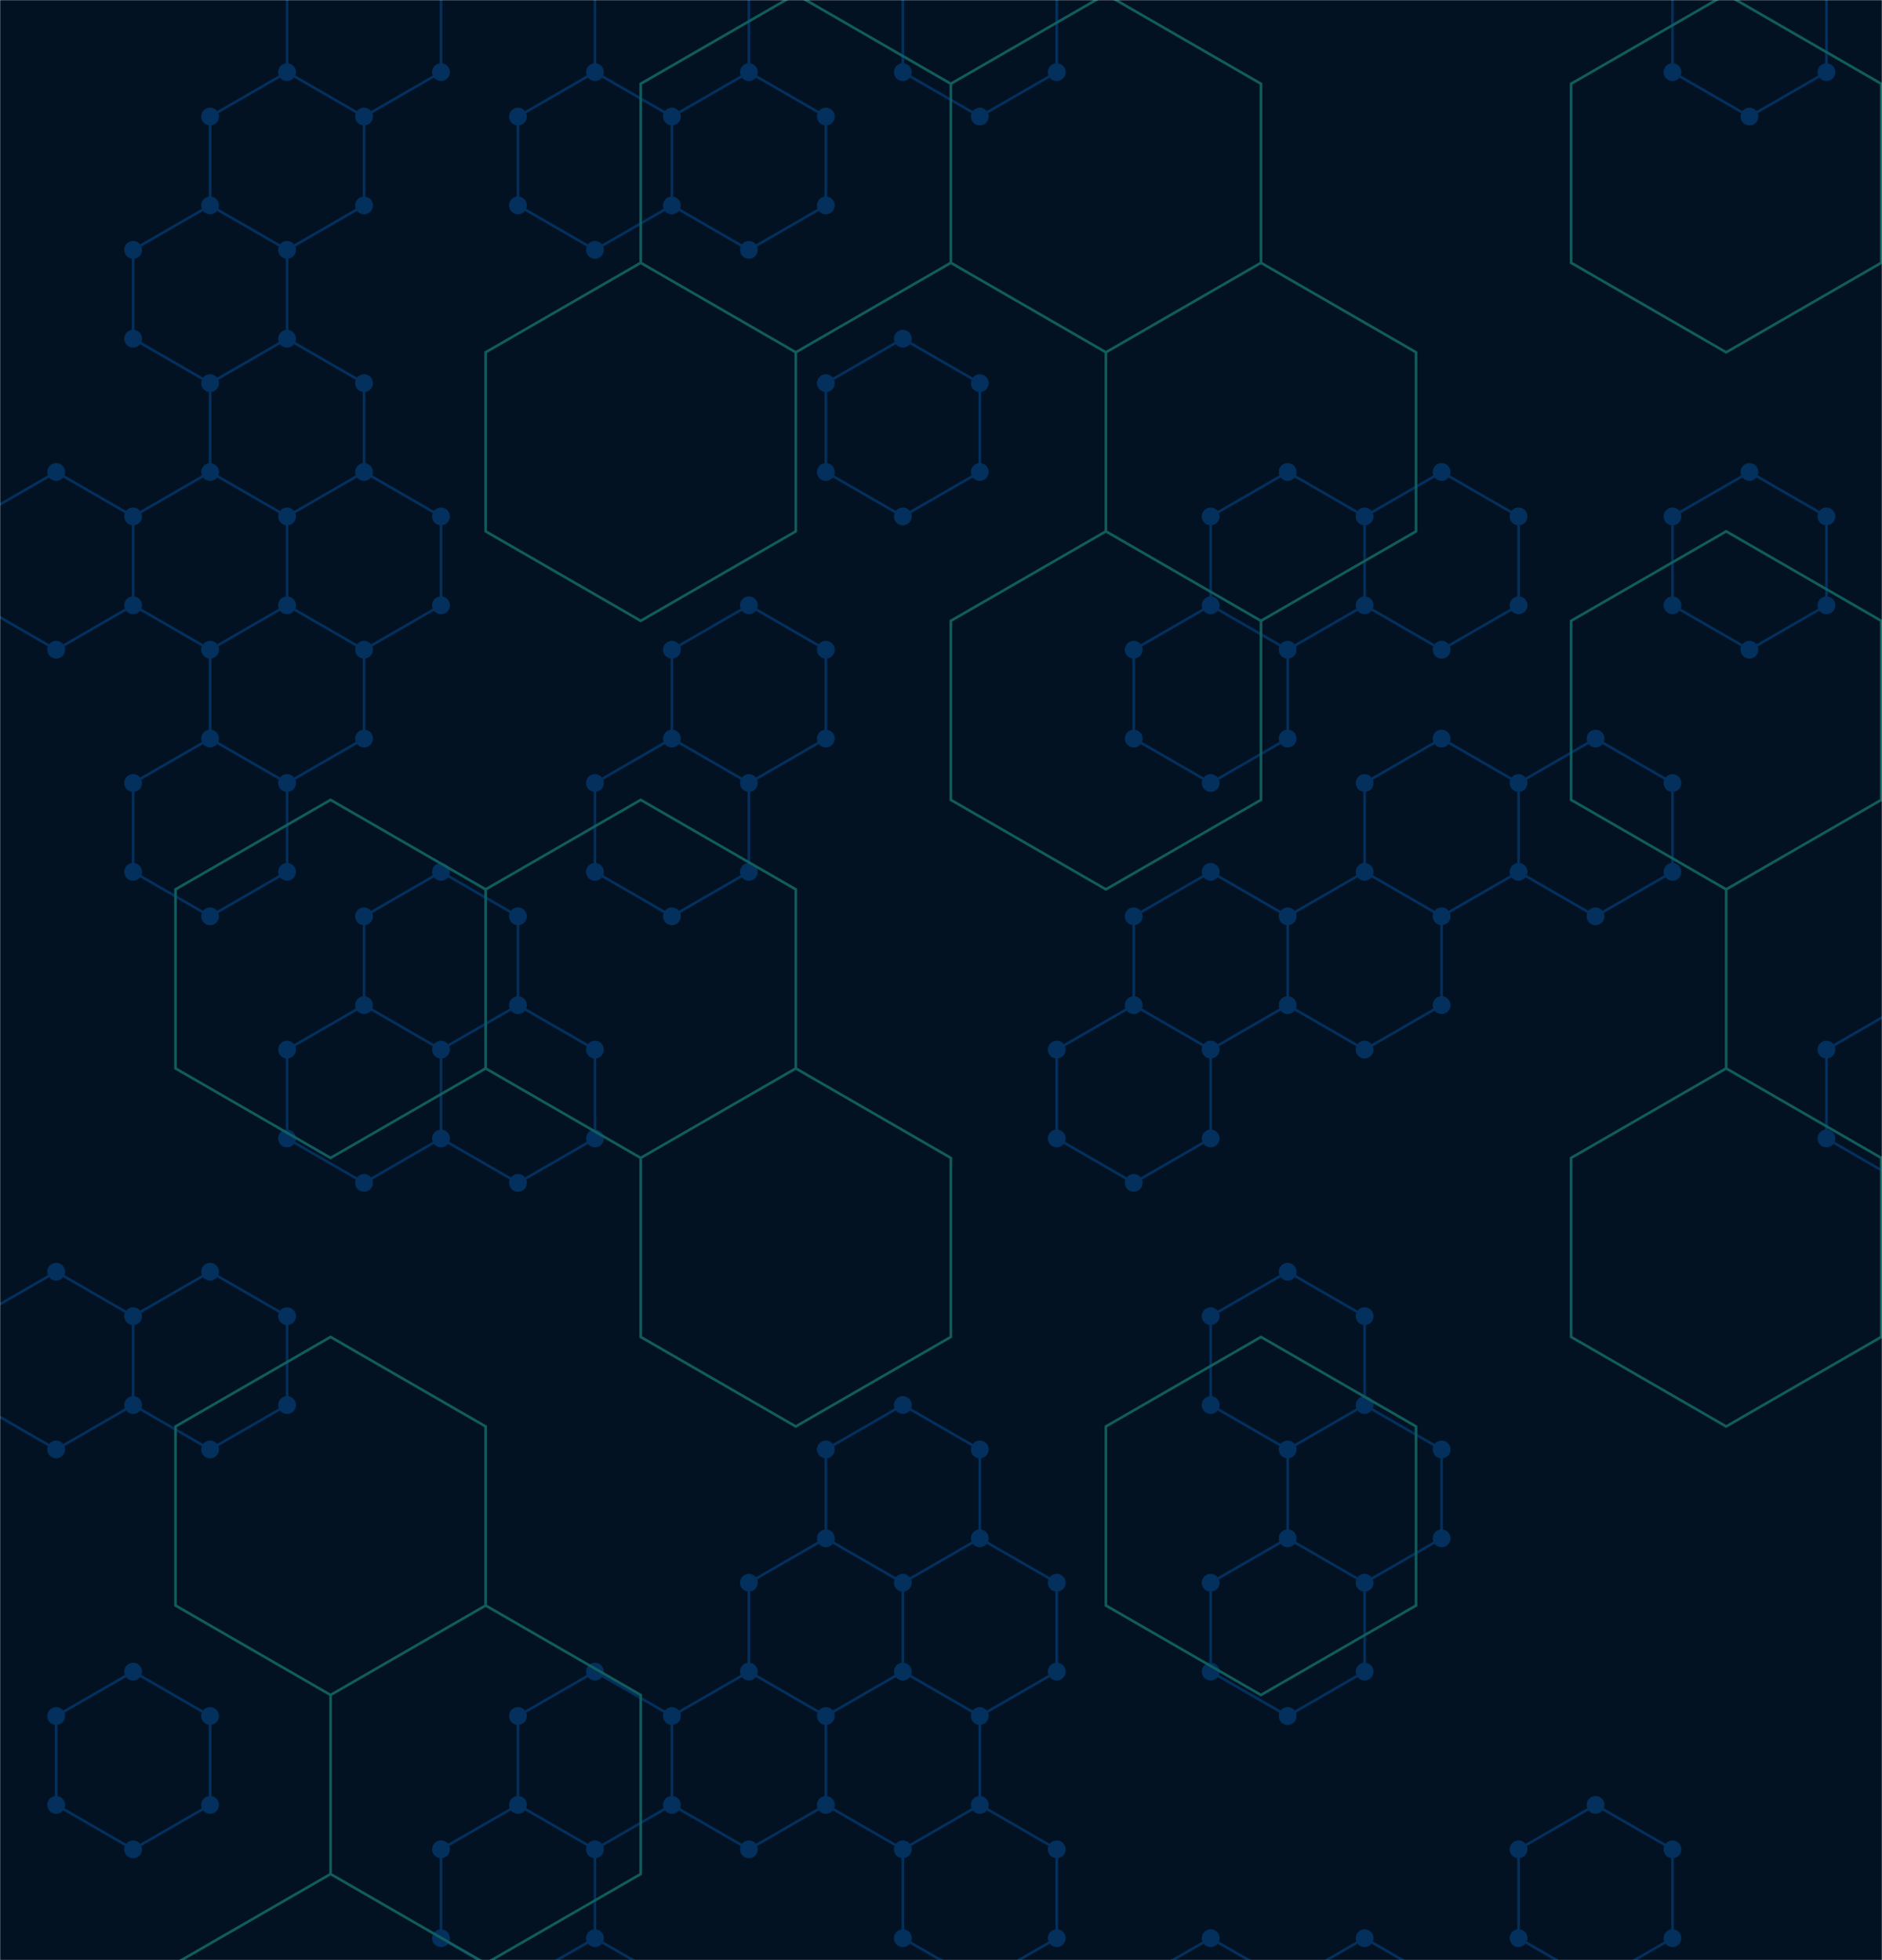 <svg xmlns="http://www.w3.org/2000/svg" version="1.1" xmlns:xlink="http://www.w3.org/1999/xlink" xmlns:svgjs="http://svgjs.com/svgjs" width="1440" height="1500" preserveAspectRatio="none" viewBox="0 0 1440 1500"><g mask="url(&quot;#SvgjsMask1067&quot;)" fill="none"><rect width="1440" height="1500" x="0" y="0" fill="rgba(2, 18, 35, 1)"></rect><path d="M42.98 361.21L101.87 395.21L101.87 463.21L42.98 497.21L-15.91 463.21L-15.91 395.21zM42.98 973.21L101.87 1007.21L101.87 1075.21L42.98 1109.21L-15.91 1075.21L-15.91 1007.21zM101.87 1279.21L160.76 1313.21L160.76 1381.21L101.87 1415.21L42.98 1381.21L42.98 1313.21zM219.65 55.21L278.55 89.21L278.55 157.21L219.65 191.21L160.76 157.21L160.76 89.21zM160.76 157.21L219.65 191.21L219.65 259.21L160.76 293.21L101.87 259.21L101.87 191.21zM219.65 259.21L278.55 293.21L278.55 361.21L219.65 395.21L160.76 361.21L160.76 293.21zM160.76 361.21L219.65 395.21L219.65 463.21L160.76 497.21L101.87 463.21L101.87 395.21zM219.65 463.21L278.55 497.21L278.55 565.21L219.65 599.21L160.76 565.21L160.76 497.21zM160.76 565.21L219.65 599.21L219.65 667.21L160.76 701.21L101.87 667.21L101.87 599.21zM160.76 973.21L219.65 1007.21L219.65 1075.21L160.76 1109.21L101.87 1075.21L101.87 1007.21zM278.55 -46.79L337.44 -12.79L337.44 55.21L278.55 89.21L219.65 55.21L219.65 -12.79zM278.55 361.21L337.44 395.21L337.44 463.21L278.55 497.21L219.65 463.21L219.65 395.21zM337.44 667.21L396.33 701.21L396.33 769.21L337.44 803.21L278.55 769.21L278.55 701.21zM278.55 769.21L337.44 803.21L337.44 871.21L278.55 905.21L219.65 871.21L219.65 803.21zM455.22 55.21L514.11 89.21L514.11 157.21L455.22 191.21L396.33 157.21L396.33 89.21zM396.33 769.21L455.22 803.21L455.22 871.21L396.33 905.21L337.44 871.21L337.44 803.21zM455.22 1279.21L514.11 1313.21L514.11 1381.21L455.22 1415.21L396.33 1381.21L396.33 1313.21zM396.33 1381.21L455.22 1415.21L455.22 1483.21L396.33 1517.21L337.44 1483.21L337.44 1415.21zM455.22 1483.21L514.11 1517.21L514.11 1585.21L455.22 1619.21L396.33 1585.21L396.33 1517.21zM514.11 -46.79L573 -12.79L573 55.21L514.11 89.21L455.22 55.21L455.22 -12.79zM573 55.21L631.89 89.21L631.89 157.21L573 191.21L514.11 157.21L514.11 89.21zM573 463.21L631.89 497.21L631.89 565.21L573 599.21L514.11 565.21L514.11 497.21zM514.11 565.21L573 599.21L573 667.21L514.11 701.21L455.22 667.21L455.22 599.21zM573 1279.21L631.89 1313.21L631.89 1381.21L573 1415.21L514.11 1381.21L514.11 1313.21zM690.79 259.21L749.68 293.21L749.68 361.21L690.79 395.21L631.89 361.21L631.89 293.21zM690.79 1075.21L749.68 1109.21L749.68 1177.21L690.79 1211.21L631.89 1177.21L631.89 1109.21zM631.89 1177.21L690.79 1211.21L690.79 1279.21L631.89 1313.21L573 1279.21L573 1211.21zM690.79 1279.21L749.68 1313.21L749.68 1381.21L690.79 1415.21L631.89 1381.21L631.89 1313.21zM749.68 -46.79L808.57 -12.79L808.57 55.21L749.68 89.21L690.79 55.21L690.79 -12.79zM749.68 1177.21L808.57 1211.21L808.57 1279.21L749.68 1313.21L690.79 1279.21L690.79 1211.21zM749.68 1381.21L808.57 1415.21L808.57 1483.21L749.68 1517.21L690.79 1483.21L690.79 1415.21zM926.35 463.21L985.24 497.21L985.24 565.21L926.35 599.21L867.46 565.21L867.46 497.21zM926.35 667.21L985.24 701.21L985.24 769.21L926.35 803.21L867.46 769.21L867.46 701.21zM867.46 769.21L926.35 803.21L926.35 871.21L867.46 905.21L808.57 871.21L808.57 803.21zM926.35 1483.21L985.24 1517.21L985.24 1585.21L926.35 1619.21L867.46 1585.21L867.46 1517.21zM985.24 361.21L1044.13 395.21L1044.13 463.21L985.24 497.21L926.35 463.21L926.35 395.21zM1044.13 667.21L1103.03 701.21L1103.03 769.21L1044.13 803.21L985.24 769.21L985.24 701.21zM985.24 973.21L1044.13 1007.21L1044.13 1075.21L985.24 1109.21L926.35 1075.21L926.35 1007.21zM1044.13 1075.21L1103.03 1109.21L1103.03 1177.21L1044.13 1211.21L985.24 1177.21L985.24 1109.21zM985.24 1177.21L1044.13 1211.21L1044.13 1279.21L985.24 1313.21L926.35 1279.21L926.35 1211.21zM1044.13 1483.21L1103.03 1517.21L1103.03 1585.21L1044.13 1619.21L985.24 1585.21L985.24 1517.21zM1103.03 361.21L1161.92 395.21L1161.92 463.21L1103.03 497.21L1044.13 463.21L1044.13 395.21zM1103.03 565.21L1161.92 599.21L1161.92 667.21L1103.03 701.21L1044.13 667.21L1044.13 599.21zM1220.81 565.21L1279.7 599.21L1279.7 667.21L1220.81 701.21L1161.92 667.21L1161.92 599.21zM1220.81 1381.21L1279.7 1415.21L1279.7 1483.21L1220.81 1517.21L1161.92 1483.21L1161.92 1415.21zM1338.59 -46.79L1397.48 -12.79L1397.48 55.21L1338.59 89.21L1279.7 55.21L1279.7 -12.79zM1338.59 361.21L1397.48 395.21L1397.48 463.21L1338.59 497.21L1279.7 463.21L1279.7 395.21zM1456.37 769.21L1515.26 803.21L1515.26 871.21L1456.37 905.21L1397.48 871.21L1397.48 803.21zM1515.26 1075.21L1574.16 1109.21L1574.16 1177.21L1515.26 1211.21L1456.37 1177.21L1456.37 1109.21z" stroke="#03305d" stroke-width="2"></path><path d="M36.18 361.21 a6.8 6.8 0 1 0 13.6 0 a6.8 6.8 0 1 0 -13.6 0zM95.07 395.21 a6.8 6.8 0 1 0 13.6 0 a6.8 6.8 0 1 0 -13.6 0zM95.07 463.21 a6.8 6.8 0 1 0 13.6 0 a6.8 6.8 0 1 0 -13.6 0zM36.18 497.21 a6.8 6.8 0 1 0 13.6 0 a6.8 6.8 0 1 0 -13.6 0zM-22.71 463.21 a6.8 6.8 0 1 0 13.6 0 a6.8 6.8 0 1 0 -13.6 0zM-22.71 395.21 a6.8 6.8 0 1 0 13.6 0 a6.8 6.8 0 1 0 -13.6 0zM36.18 973.21 a6.8 6.8 0 1 0 13.6 0 a6.8 6.8 0 1 0 -13.6 0zM95.07 1007.21 a6.8 6.8 0 1 0 13.6 0 a6.8 6.8 0 1 0 -13.6 0zM95.07 1075.21 a6.8 6.8 0 1 0 13.6 0 a6.8 6.8 0 1 0 -13.6 0zM36.18 1109.21 a6.8 6.8 0 1 0 13.6 0 a6.8 6.8 0 1 0 -13.6 0zM-22.71 1075.21 a6.8 6.8 0 1 0 13.6 0 a6.8 6.8 0 1 0 -13.6 0zM-22.71 1007.21 a6.8 6.8 0 1 0 13.6 0 a6.8 6.8 0 1 0 -13.6 0zM95.07 1279.21 a6.8 6.8 0 1 0 13.6 0 a6.8 6.8 0 1 0 -13.6 0zM153.96 1313.21 a6.8 6.8 0 1 0 13.6 0 a6.8 6.8 0 1 0 -13.6 0zM153.96 1381.21 a6.8 6.8 0 1 0 13.6 0 a6.8 6.8 0 1 0 -13.6 0zM95.07 1415.21 a6.8 6.8 0 1 0 13.6 0 a6.8 6.8 0 1 0 -13.6 0zM36.18 1381.21 a6.8 6.8 0 1 0 13.6 0 a6.8 6.8 0 1 0 -13.6 0zM36.18 1313.21 a6.8 6.8 0 1 0 13.6 0 a6.8 6.8 0 1 0 -13.6 0zM212.85 55.21 a6.8 6.8 0 1 0 13.6 0 a6.8 6.8 0 1 0 -13.6 0zM271.75 89.21 a6.8 6.8 0 1 0 13.6 0 a6.8 6.8 0 1 0 -13.6 0zM271.75 157.21 a6.8 6.8 0 1 0 13.6 0 a6.8 6.8 0 1 0 -13.6 0zM212.85 191.21 a6.8 6.8 0 1 0 13.6 0 a6.8 6.8 0 1 0 -13.6 0zM153.96 157.21 a6.8 6.8 0 1 0 13.6 0 a6.8 6.8 0 1 0 -13.6 0zM153.96 89.21 a6.8 6.8 0 1 0 13.6 0 a6.8 6.8 0 1 0 -13.6 0zM212.85 259.21 a6.8 6.8 0 1 0 13.6 0 a6.8 6.8 0 1 0 -13.6 0zM153.96 293.21 a6.8 6.8 0 1 0 13.6 0 a6.8 6.8 0 1 0 -13.6 0zM95.07 259.21 a6.8 6.8 0 1 0 13.6 0 a6.8 6.8 0 1 0 -13.6 0zM95.07 191.21 a6.8 6.8 0 1 0 13.6 0 a6.8 6.8 0 1 0 -13.6 0zM271.75 293.21 a6.8 6.8 0 1 0 13.6 0 a6.8 6.8 0 1 0 -13.6 0zM271.75 361.21 a6.8 6.8 0 1 0 13.6 0 a6.8 6.8 0 1 0 -13.6 0zM212.85 395.21 a6.8 6.8 0 1 0 13.6 0 a6.8 6.8 0 1 0 -13.6 0zM153.96 361.21 a6.8 6.8 0 1 0 13.6 0 a6.8 6.8 0 1 0 -13.6 0zM212.85 463.21 a6.8 6.8 0 1 0 13.6 0 a6.8 6.8 0 1 0 -13.6 0zM153.96 497.21 a6.8 6.8 0 1 0 13.6 0 a6.8 6.8 0 1 0 -13.6 0zM271.75 497.21 a6.8 6.8 0 1 0 13.6 0 a6.8 6.8 0 1 0 -13.6 0zM271.75 565.21 a6.8 6.8 0 1 0 13.6 0 a6.8 6.8 0 1 0 -13.6 0zM212.85 599.21 a6.8 6.8 0 1 0 13.6 0 a6.8 6.8 0 1 0 -13.6 0zM153.96 565.21 a6.8 6.8 0 1 0 13.6 0 a6.8 6.8 0 1 0 -13.6 0zM212.85 667.21 a6.8 6.8 0 1 0 13.6 0 a6.8 6.8 0 1 0 -13.6 0zM153.96 701.21 a6.8 6.8 0 1 0 13.6 0 a6.8 6.8 0 1 0 -13.6 0zM95.07 667.21 a6.8 6.8 0 1 0 13.6 0 a6.8 6.8 0 1 0 -13.6 0zM95.07 599.21 a6.8 6.8 0 1 0 13.6 0 a6.8 6.8 0 1 0 -13.6 0zM153.96 973.21 a6.8 6.8 0 1 0 13.6 0 a6.8 6.8 0 1 0 -13.6 0zM212.85 1007.21 a6.8 6.8 0 1 0 13.6 0 a6.8 6.8 0 1 0 -13.6 0zM212.85 1075.21 a6.8 6.8 0 1 0 13.6 0 a6.8 6.8 0 1 0 -13.6 0zM153.96 1109.21 a6.8 6.8 0 1 0 13.6 0 a6.8 6.8 0 1 0 -13.6 0zM271.75 -46.79 a6.8 6.8 0 1 0 13.6 0 a6.8 6.8 0 1 0 -13.6 0zM330.64 -12.79 a6.8 6.8 0 1 0 13.6 0 a6.8 6.8 0 1 0 -13.6 0zM330.64 55.21 a6.8 6.8 0 1 0 13.6 0 a6.8 6.8 0 1 0 -13.6 0zM212.85 -12.79 a6.8 6.8 0 1 0 13.6 0 a6.8 6.8 0 1 0 -13.6 0zM330.64 395.21 a6.8 6.8 0 1 0 13.6 0 a6.8 6.8 0 1 0 -13.6 0zM330.64 463.21 a6.8 6.8 0 1 0 13.6 0 a6.8 6.8 0 1 0 -13.6 0zM330.64 667.21 a6.8 6.8 0 1 0 13.6 0 a6.8 6.8 0 1 0 -13.6 0zM389.53 701.21 a6.8 6.8 0 1 0 13.6 0 a6.8 6.8 0 1 0 -13.6 0zM389.53 769.21 a6.8 6.8 0 1 0 13.6 0 a6.8 6.8 0 1 0 -13.6 0zM330.64 803.21 a6.8 6.8 0 1 0 13.6 0 a6.8 6.8 0 1 0 -13.6 0zM271.75 769.21 a6.8 6.8 0 1 0 13.6 0 a6.8 6.8 0 1 0 -13.6 0zM271.75 701.21 a6.8 6.8 0 1 0 13.6 0 a6.8 6.8 0 1 0 -13.6 0zM330.64 871.21 a6.8 6.8 0 1 0 13.6 0 a6.8 6.8 0 1 0 -13.6 0zM271.75 905.21 a6.8 6.8 0 1 0 13.6 0 a6.8 6.8 0 1 0 -13.6 0zM212.85 871.21 a6.8 6.8 0 1 0 13.6 0 a6.8 6.8 0 1 0 -13.6 0zM212.85 803.21 a6.8 6.8 0 1 0 13.6 0 a6.8 6.8 0 1 0 -13.6 0zM448.42 55.21 a6.8 6.8 0 1 0 13.6 0 a6.8 6.8 0 1 0 -13.6 0zM507.31 89.21 a6.8 6.8 0 1 0 13.6 0 a6.8 6.8 0 1 0 -13.6 0zM507.31 157.21 a6.8 6.8 0 1 0 13.6 0 a6.8 6.8 0 1 0 -13.6 0zM448.42 191.21 a6.8 6.8 0 1 0 13.6 0 a6.8 6.8 0 1 0 -13.6 0zM389.53 157.21 a6.8 6.8 0 1 0 13.6 0 a6.8 6.8 0 1 0 -13.6 0zM389.53 89.21 a6.8 6.8 0 1 0 13.6 0 a6.8 6.8 0 1 0 -13.6 0zM448.42 803.21 a6.8 6.8 0 1 0 13.6 0 a6.8 6.8 0 1 0 -13.6 0zM448.42 871.21 a6.8 6.8 0 1 0 13.6 0 a6.8 6.8 0 1 0 -13.6 0zM389.53 905.21 a6.8 6.8 0 1 0 13.6 0 a6.8 6.8 0 1 0 -13.6 0zM448.42 1279.21 a6.8 6.8 0 1 0 13.6 0 a6.8 6.8 0 1 0 -13.6 0zM507.31 1313.21 a6.8 6.8 0 1 0 13.6 0 a6.8 6.8 0 1 0 -13.6 0zM507.31 1381.21 a6.8 6.8 0 1 0 13.6 0 a6.8 6.8 0 1 0 -13.6 0zM448.42 1415.21 a6.8 6.8 0 1 0 13.6 0 a6.8 6.8 0 1 0 -13.6 0zM389.53 1381.21 a6.8 6.8 0 1 0 13.6 0 a6.8 6.8 0 1 0 -13.6 0zM389.53 1313.21 a6.8 6.8 0 1 0 13.6 0 a6.8 6.8 0 1 0 -13.6 0zM448.42 1483.21 a6.8 6.8 0 1 0 13.6 0 a6.8 6.8 0 1 0 -13.6 0zM389.53 1517.21 a6.8 6.8 0 1 0 13.6 0 a6.8 6.8 0 1 0 -13.6 0zM330.64 1483.21 a6.8 6.8 0 1 0 13.6 0 a6.8 6.8 0 1 0 -13.6 0zM330.64 1415.21 a6.8 6.8 0 1 0 13.6 0 a6.8 6.8 0 1 0 -13.6 0zM507.31 1517.21 a6.8 6.8 0 1 0 13.6 0 a6.8 6.8 0 1 0 -13.6 0zM507.31 1585.21 a6.8 6.8 0 1 0 13.6 0 a6.8 6.8 0 1 0 -13.6 0zM448.42 1619.21 a6.8 6.8 0 1 0 13.6 0 a6.8 6.8 0 1 0 -13.6 0zM389.53 1585.21 a6.8 6.8 0 1 0 13.6 0 a6.8 6.8 0 1 0 -13.6 0zM507.31 -46.79 a6.8 6.8 0 1 0 13.6 0 a6.8 6.8 0 1 0 -13.6 0zM566.2 -12.79 a6.8 6.8 0 1 0 13.6 0 a6.8 6.8 0 1 0 -13.6 0zM566.2 55.21 a6.8 6.8 0 1 0 13.6 0 a6.8 6.8 0 1 0 -13.6 0zM448.42 -12.79 a6.8 6.8 0 1 0 13.6 0 a6.8 6.8 0 1 0 -13.6 0zM625.09 89.21 a6.8 6.8 0 1 0 13.6 0 a6.8 6.8 0 1 0 -13.6 0zM625.09 157.21 a6.8 6.8 0 1 0 13.6 0 a6.8 6.8 0 1 0 -13.6 0zM566.2 191.21 a6.8 6.8 0 1 0 13.6 0 a6.8 6.8 0 1 0 -13.6 0zM566.2 463.21 a6.8 6.8 0 1 0 13.6 0 a6.8 6.8 0 1 0 -13.6 0zM625.09 497.21 a6.8 6.8 0 1 0 13.6 0 a6.8 6.8 0 1 0 -13.6 0zM625.09 565.21 a6.8 6.8 0 1 0 13.6 0 a6.8 6.8 0 1 0 -13.6 0zM566.2 599.21 a6.8 6.8 0 1 0 13.6 0 a6.8 6.8 0 1 0 -13.6 0zM507.31 565.21 a6.8 6.8 0 1 0 13.6 0 a6.8 6.8 0 1 0 -13.6 0zM507.31 497.21 a6.8 6.8 0 1 0 13.6 0 a6.8 6.8 0 1 0 -13.6 0zM566.2 667.21 a6.8 6.8 0 1 0 13.6 0 a6.8 6.8 0 1 0 -13.6 0zM507.31 701.21 a6.8 6.8 0 1 0 13.6 0 a6.8 6.8 0 1 0 -13.6 0zM448.42 667.21 a6.8 6.8 0 1 0 13.6 0 a6.8 6.8 0 1 0 -13.6 0zM448.42 599.21 a6.8 6.8 0 1 0 13.6 0 a6.8 6.8 0 1 0 -13.6 0zM566.2 1279.21 a6.8 6.8 0 1 0 13.6 0 a6.8 6.8 0 1 0 -13.6 0zM625.09 1313.21 a6.8 6.8 0 1 0 13.6 0 a6.8 6.8 0 1 0 -13.6 0zM625.09 1381.21 a6.8 6.8 0 1 0 13.6 0 a6.8 6.8 0 1 0 -13.6 0zM566.2 1415.21 a6.8 6.8 0 1 0 13.6 0 a6.8 6.8 0 1 0 -13.6 0zM683.99 259.21 a6.8 6.8 0 1 0 13.6 0 a6.8 6.8 0 1 0 -13.6 0zM742.88 293.21 a6.8 6.8 0 1 0 13.6 0 a6.8 6.8 0 1 0 -13.6 0zM742.88 361.21 a6.8 6.8 0 1 0 13.6 0 a6.8 6.8 0 1 0 -13.6 0zM683.99 395.21 a6.8 6.8 0 1 0 13.6 0 a6.8 6.8 0 1 0 -13.6 0zM625.09 361.21 a6.8 6.8 0 1 0 13.6 0 a6.8 6.8 0 1 0 -13.6 0zM625.09 293.21 a6.8 6.8 0 1 0 13.6 0 a6.8 6.8 0 1 0 -13.6 0zM683.99 1075.21 a6.8 6.8 0 1 0 13.6 0 a6.8 6.8 0 1 0 -13.6 0zM742.88 1109.21 a6.8 6.8 0 1 0 13.6 0 a6.8 6.8 0 1 0 -13.6 0zM742.88 1177.21 a6.8 6.8 0 1 0 13.6 0 a6.8 6.8 0 1 0 -13.6 0zM683.99 1211.21 a6.8 6.8 0 1 0 13.6 0 a6.8 6.8 0 1 0 -13.6 0zM625.09 1177.21 a6.8 6.8 0 1 0 13.6 0 a6.8 6.8 0 1 0 -13.6 0zM625.09 1109.21 a6.8 6.8 0 1 0 13.6 0 a6.8 6.8 0 1 0 -13.6 0zM683.99 1279.21 a6.8 6.8 0 1 0 13.6 0 a6.8 6.8 0 1 0 -13.6 0zM566.2 1211.21 a6.8 6.8 0 1 0 13.6 0 a6.8 6.8 0 1 0 -13.6 0zM742.88 1313.21 a6.8 6.8 0 1 0 13.6 0 a6.8 6.8 0 1 0 -13.6 0zM742.88 1381.21 a6.8 6.8 0 1 0 13.6 0 a6.8 6.8 0 1 0 -13.6 0zM683.99 1415.21 a6.8 6.8 0 1 0 13.6 0 a6.8 6.8 0 1 0 -13.6 0zM742.88 -46.79 a6.8 6.8 0 1 0 13.6 0 a6.8 6.8 0 1 0 -13.6 0zM801.77 -12.79 a6.8 6.8 0 1 0 13.6 0 a6.8 6.8 0 1 0 -13.6 0zM801.77 55.21 a6.8 6.8 0 1 0 13.6 0 a6.8 6.8 0 1 0 -13.6 0zM742.88 89.21 a6.8 6.8 0 1 0 13.6 0 a6.8 6.8 0 1 0 -13.6 0zM683.99 55.21 a6.8 6.8 0 1 0 13.6 0 a6.8 6.8 0 1 0 -13.6 0zM683.99 -12.79 a6.8 6.8 0 1 0 13.6 0 a6.8 6.8 0 1 0 -13.6 0zM801.77 1211.21 a6.8 6.8 0 1 0 13.6 0 a6.8 6.8 0 1 0 -13.6 0zM801.77 1279.21 a6.8 6.8 0 1 0 13.6 0 a6.8 6.8 0 1 0 -13.6 0zM801.77 1415.21 a6.8 6.8 0 1 0 13.6 0 a6.8 6.8 0 1 0 -13.6 0zM801.77 1483.21 a6.8 6.8 0 1 0 13.6 0 a6.8 6.8 0 1 0 -13.6 0zM742.88 1517.21 a6.8 6.8 0 1 0 13.6 0 a6.8 6.8 0 1 0 -13.6 0zM683.99 1483.21 a6.8 6.8 0 1 0 13.6 0 a6.8 6.8 0 1 0 -13.6 0zM919.55 463.21 a6.8 6.8 0 1 0 13.6 0 a6.8 6.8 0 1 0 -13.6 0zM978.44 497.21 a6.8 6.8 0 1 0 13.6 0 a6.8 6.8 0 1 0 -13.6 0zM978.44 565.21 a6.8 6.8 0 1 0 13.6 0 a6.8 6.8 0 1 0 -13.6 0zM919.55 599.21 a6.8 6.8 0 1 0 13.6 0 a6.8 6.8 0 1 0 -13.6 0zM860.66 565.21 a6.8 6.8 0 1 0 13.6 0 a6.8 6.8 0 1 0 -13.6 0zM860.66 497.21 a6.8 6.8 0 1 0 13.6 0 a6.8 6.8 0 1 0 -13.6 0zM919.55 667.21 a6.8 6.8 0 1 0 13.6 0 a6.8 6.8 0 1 0 -13.6 0zM978.44 701.21 a6.8 6.8 0 1 0 13.6 0 a6.8 6.8 0 1 0 -13.6 0zM978.44 769.21 a6.8 6.8 0 1 0 13.6 0 a6.8 6.8 0 1 0 -13.6 0zM919.55 803.21 a6.8 6.8 0 1 0 13.6 0 a6.8 6.8 0 1 0 -13.6 0zM860.66 769.21 a6.8 6.8 0 1 0 13.6 0 a6.8 6.8 0 1 0 -13.6 0zM860.66 701.21 a6.8 6.8 0 1 0 13.6 0 a6.8 6.8 0 1 0 -13.6 0zM919.55 871.21 a6.8 6.8 0 1 0 13.6 0 a6.8 6.8 0 1 0 -13.6 0zM860.66 905.21 a6.8 6.8 0 1 0 13.6 0 a6.8 6.8 0 1 0 -13.6 0zM801.77 871.21 a6.8 6.8 0 1 0 13.6 0 a6.8 6.8 0 1 0 -13.6 0zM801.77 803.21 a6.8 6.8 0 1 0 13.6 0 a6.8 6.8 0 1 0 -13.6 0zM919.55 1483.21 a6.8 6.8 0 1 0 13.6 0 a6.8 6.8 0 1 0 -13.6 0zM978.44 1517.21 a6.8 6.8 0 1 0 13.6 0 a6.8 6.8 0 1 0 -13.6 0zM978.44 1585.21 a6.8 6.8 0 1 0 13.6 0 a6.8 6.8 0 1 0 -13.6 0zM919.55 1619.21 a6.8 6.8 0 1 0 13.6 0 a6.8 6.8 0 1 0 -13.6 0zM860.66 1585.21 a6.8 6.8 0 1 0 13.6 0 a6.8 6.8 0 1 0 -13.6 0zM860.66 1517.21 a6.8 6.8 0 1 0 13.6 0 a6.8 6.8 0 1 0 -13.6 0zM978.44 361.21 a6.8 6.8 0 1 0 13.6 0 a6.8 6.8 0 1 0 -13.6 0zM1037.33 395.21 a6.8 6.8 0 1 0 13.6 0 a6.8 6.8 0 1 0 -13.6 0zM1037.33 463.21 a6.8 6.8 0 1 0 13.6 0 a6.8 6.8 0 1 0 -13.6 0zM919.55 395.21 a6.8 6.8 0 1 0 13.6 0 a6.8 6.8 0 1 0 -13.6 0zM1037.33 667.21 a6.8 6.8 0 1 0 13.6 0 a6.8 6.8 0 1 0 -13.6 0zM1096.23 701.21 a6.8 6.8 0 1 0 13.6 0 a6.8 6.8 0 1 0 -13.6 0zM1096.23 769.21 a6.8 6.8 0 1 0 13.6 0 a6.8 6.8 0 1 0 -13.6 0zM1037.33 803.21 a6.8 6.8 0 1 0 13.6 0 a6.8 6.8 0 1 0 -13.6 0zM978.44 973.21 a6.8 6.8 0 1 0 13.6 0 a6.8 6.8 0 1 0 -13.6 0zM1037.33 1007.21 a6.8 6.8 0 1 0 13.6 0 a6.8 6.8 0 1 0 -13.6 0zM1037.33 1075.21 a6.8 6.8 0 1 0 13.6 0 a6.8 6.8 0 1 0 -13.6 0zM978.44 1109.21 a6.8 6.8 0 1 0 13.6 0 a6.8 6.8 0 1 0 -13.6 0zM919.55 1075.21 a6.8 6.8 0 1 0 13.6 0 a6.8 6.8 0 1 0 -13.6 0zM919.55 1007.21 a6.8 6.8 0 1 0 13.6 0 a6.8 6.8 0 1 0 -13.6 0zM1096.23 1109.21 a6.8 6.8 0 1 0 13.6 0 a6.8 6.8 0 1 0 -13.6 0zM1096.23 1177.21 a6.8 6.8 0 1 0 13.6 0 a6.8 6.8 0 1 0 -13.6 0zM1037.33 1211.21 a6.8 6.8 0 1 0 13.6 0 a6.8 6.8 0 1 0 -13.6 0zM978.44 1177.21 a6.8 6.8 0 1 0 13.6 0 a6.8 6.8 0 1 0 -13.6 0zM1037.33 1279.21 a6.8 6.8 0 1 0 13.6 0 a6.8 6.8 0 1 0 -13.6 0zM978.44 1313.21 a6.8 6.8 0 1 0 13.6 0 a6.8 6.8 0 1 0 -13.6 0zM919.55 1279.21 a6.8 6.8 0 1 0 13.6 0 a6.8 6.8 0 1 0 -13.6 0zM919.55 1211.21 a6.8 6.8 0 1 0 13.6 0 a6.8 6.8 0 1 0 -13.6 0zM1037.33 1483.21 a6.8 6.8 0 1 0 13.6 0 a6.8 6.8 0 1 0 -13.6 0zM1096.23 1517.21 a6.8 6.8 0 1 0 13.6 0 a6.8 6.8 0 1 0 -13.6 0zM1096.23 1585.21 a6.8 6.8 0 1 0 13.6 0 a6.8 6.8 0 1 0 -13.6 0zM1037.33 1619.21 a6.8 6.8 0 1 0 13.6 0 a6.8 6.8 0 1 0 -13.6 0zM1096.23 361.21 a6.8 6.8 0 1 0 13.6 0 a6.8 6.8 0 1 0 -13.6 0zM1155.12 395.21 a6.8 6.8 0 1 0 13.6 0 a6.8 6.8 0 1 0 -13.6 0zM1155.12 463.21 a6.8 6.8 0 1 0 13.6 0 a6.8 6.8 0 1 0 -13.6 0zM1096.23 497.21 a6.8 6.8 0 1 0 13.6 0 a6.8 6.8 0 1 0 -13.6 0zM1096.23 565.21 a6.8 6.8 0 1 0 13.6 0 a6.8 6.8 0 1 0 -13.6 0zM1155.12 599.21 a6.8 6.8 0 1 0 13.6 0 a6.8 6.8 0 1 0 -13.6 0zM1155.12 667.21 a6.8 6.8 0 1 0 13.6 0 a6.8 6.8 0 1 0 -13.6 0zM1037.33 599.21 a6.8 6.8 0 1 0 13.6 0 a6.8 6.8 0 1 0 -13.6 0zM1214.01 565.21 a6.8 6.8 0 1 0 13.6 0 a6.8 6.8 0 1 0 -13.6 0zM1272.9 599.21 a6.8 6.8 0 1 0 13.6 0 a6.8 6.8 0 1 0 -13.6 0zM1272.9 667.21 a6.8 6.8 0 1 0 13.6 0 a6.8 6.8 0 1 0 -13.6 0zM1214.01 701.21 a6.8 6.8 0 1 0 13.6 0 a6.8 6.8 0 1 0 -13.6 0zM1214.01 1381.21 a6.8 6.8 0 1 0 13.6 0 a6.8 6.8 0 1 0 -13.6 0zM1272.9 1415.21 a6.8 6.8 0 1 0 13.6 0 a6.8 6.8 0 1 0 -13.6 0zM1272.9 1483.21 a6.8 6.8 0 1 0 13.6 0 a6.8 6.8 0 1 0 -13.6 0zM1214.01 1517.21 a6.8 6.8 0 1 0 13.6 0 a6.8 6.8 0 1 0 -13.6 0zM1155.12 1483.21 a6.8 6.8 0 1 0 13.6 0 a6.8 6.8 0 1 0 -13.6 0zM1155.12 1415.21 a6.8 6.8 0 1 0 13.6 0 a6.8 6.8 0 1 0 -13.6 0zM1331.79 -46.79 a6.8 6.8 0 1 0 13.6 0 a6.8 6.8 0 1 0 -13.6 0zM1390.68 -12.79 a6.8 6.8 0 1 0 13.6 0 a6.8 6.8 0 1 0 -13.6 0zM1390.68 55.21 a6.8 6.8 0 1 0 13.6 0 a6.8 6.8 0 1 0 -13.6 0zM1331.79 89.21 a6.8 6.8 0 1 0 13.6 0 a6.8 6.8 0 1 0 -13.6 0zM1272.9 55.21 a6.8 6.8 0 1 0 13.6 0 a6.8 6.8 0 1 0 -13.6 0zM1272.9 -12.79 a6.8 6.8 0 1 0 13.6 0 a6.8 6.8 0 1 0 -13.6 0zM1331.79 361.21 a6.8 6.8 0 1 0 13.6 0 a6.8 6.8 0 1 0 -13.6 0zM1390.68 395.21 a6.8 6.8 0 1 0 13.6 0 a6.8 6.8 0 1 0 -13.6 0zM1390.68 463.21 a6.8 6.8 0 1 0 13.6 0 a6.8 6.8 0 1 0 -13.6 0zM1331.79 497.21 a6.8 6.8 0 1 0 13.6 0 a6.8 6.8 0 1 0 -13.6 0zM1272.9 463.21 a6.8 6.8 0 1 0 13.6 0 a6.8 6.8 0 1 0 -13.6 0zM1272.9 395.21 a6.8 6.8 0 1 0 13.6 0 a6.8 6.8 0 1 0 -13.6 0zM1449.57 769.21 a6.8 6.8 0 1 0 13.6 0 a6.8 6.8 0 1 0 -13.6 0zM1508.46 803.21 a6.8 6.8 0 1 0 13.6 0 a6.8 6.8 0 1 0 -13.6 0zM1508.46 871.21 a6.8 6.8 0 1 0 13.6 0 a6.8 6.8 0 1 0 -13.6 0zM1449.57 905.21 a6.8 6.8 0 1 0 13.6 0 a6.8 6.8 0 1 0 -13.6 0zM1390.68 871.21 a6.8 6.8 0 1 0 13.6 0 a6.8 6.8 0 1 0 -13.6 0zM1390.68 803.21 a6.8 6.8 0 1 0 13.6 0 a6.8 6.8 0 1 0 -13.6 0zM1508.46 1075.21 a6.8 6.8 0 1 0 13.6 0 a6.8 6.8 0 1 0 -13.6 0zM1567.36 1109.21 a6.8 6.8 0 1 0 13.6 0 a6.8 6.8 0 1 0 -13.6 0zM1567.36 1177.21 a6.8 6.8 0 1 0 13.6 0 a6.8 6.8 0 1 0 -13.6 0zM1508.46 1211.21 a6.8 6.8 0 1 0 13.6 0 a6.8 6.8 0 1 0 -13.6 0zM1449.57 1177.21 a6.8 6.8 0 1 0 13.6 0 a6.8 6.8 0 1 0 -13.6 0zM1449.57 1109.21 a6.8 6.8 0 1 0 13.6 0 a6.8 6.8 0 1 0 -13.6 0z" fill="#03305d"></path><path d="M252.93 612.11L371.58 680.61L371.58 817.61L252.93 886.11L134.28 817.61L134.28 680.61zM252.93 1023.11L371.58 1091.61L371.58 1228.61L252.93 1297.11L134.28 1228.61L134.28 1091.61zM252.93 1434.11L371.58 1502.61L371.58 1639.61L252.93 1708.11L134.28 1639.61L134.28 1502.61zM490.23 201.11L608.88 269.61L608.88 406.61L490.23 475.11L371.58 406.61L371.58 269.61zM490.23 612.11L608.88 680.61L608.88 817.61L490.23 886.11L371.58 817.61L371.58 680.61zM371.58 1228.61L490.23 1297.11L490.23 1434.11L371.58 1502.61L252.93 1434.11L252.93 1297.11zM608.88 -4.39L727.52 64.11L727.52 201.11L608.88 269.61L490.23 201.11L490.23 64.11zM608.88 817.61L727.52 886.11L727.52 1023.11L608.88 1091.61L490.23 1023.11L490.23 886.11zM846.17 -4.39L964.82 64.11L964.82 201.11L846.17 269.61L727.52 201.11L727.52 64.11zM964.82 201.11L1083.47 269.61L1083.47 406.61L964.82 475.11L846.17 406.61L846.17 269.61zM846.17 406.61L964.82 475.11L964.82 612.11L846.17 680.61L727.52 612.11L727.52 475.11zM964.82 1023.11L1083.47 1091.61L1083.47 1228.61L964.82 1297.11L846.17 1228.61L846.17 1091.61zM1320.77 -4.39L1439.42 64.11L1439.42 201.11L1320.77 269.61L1202.12 201.11L1202.12 64.11zM1320.77 406.61L1439.42 475.11L1439.42 612.11L1320.77 680.61L1202.12 612.11L1202.12 475.11zM1439.42 612.11L1558.07 680.61L1558.07 817.61L1439.42 886.11L1320.77 817.61L1320.77 680.61zM1320.77 817.61L1439.42 886.11L1439.42 1023.11L1320.77 1091.61L1202.12 1023.11L1202.12 886.11zM1676.72 612.11L1795.36 680.61L1795.36 817.61L1676.72 886.11L1558.07 817.61L1558.07 680.61z" stroke="rgba(19, 98, 97, 0.93)" stroke-width="2"></path></g><defs><mask id="SvgjsMask1067"><rect width="1440" height="1500" fill="#ffffff"></rect></mask></defs></svg>